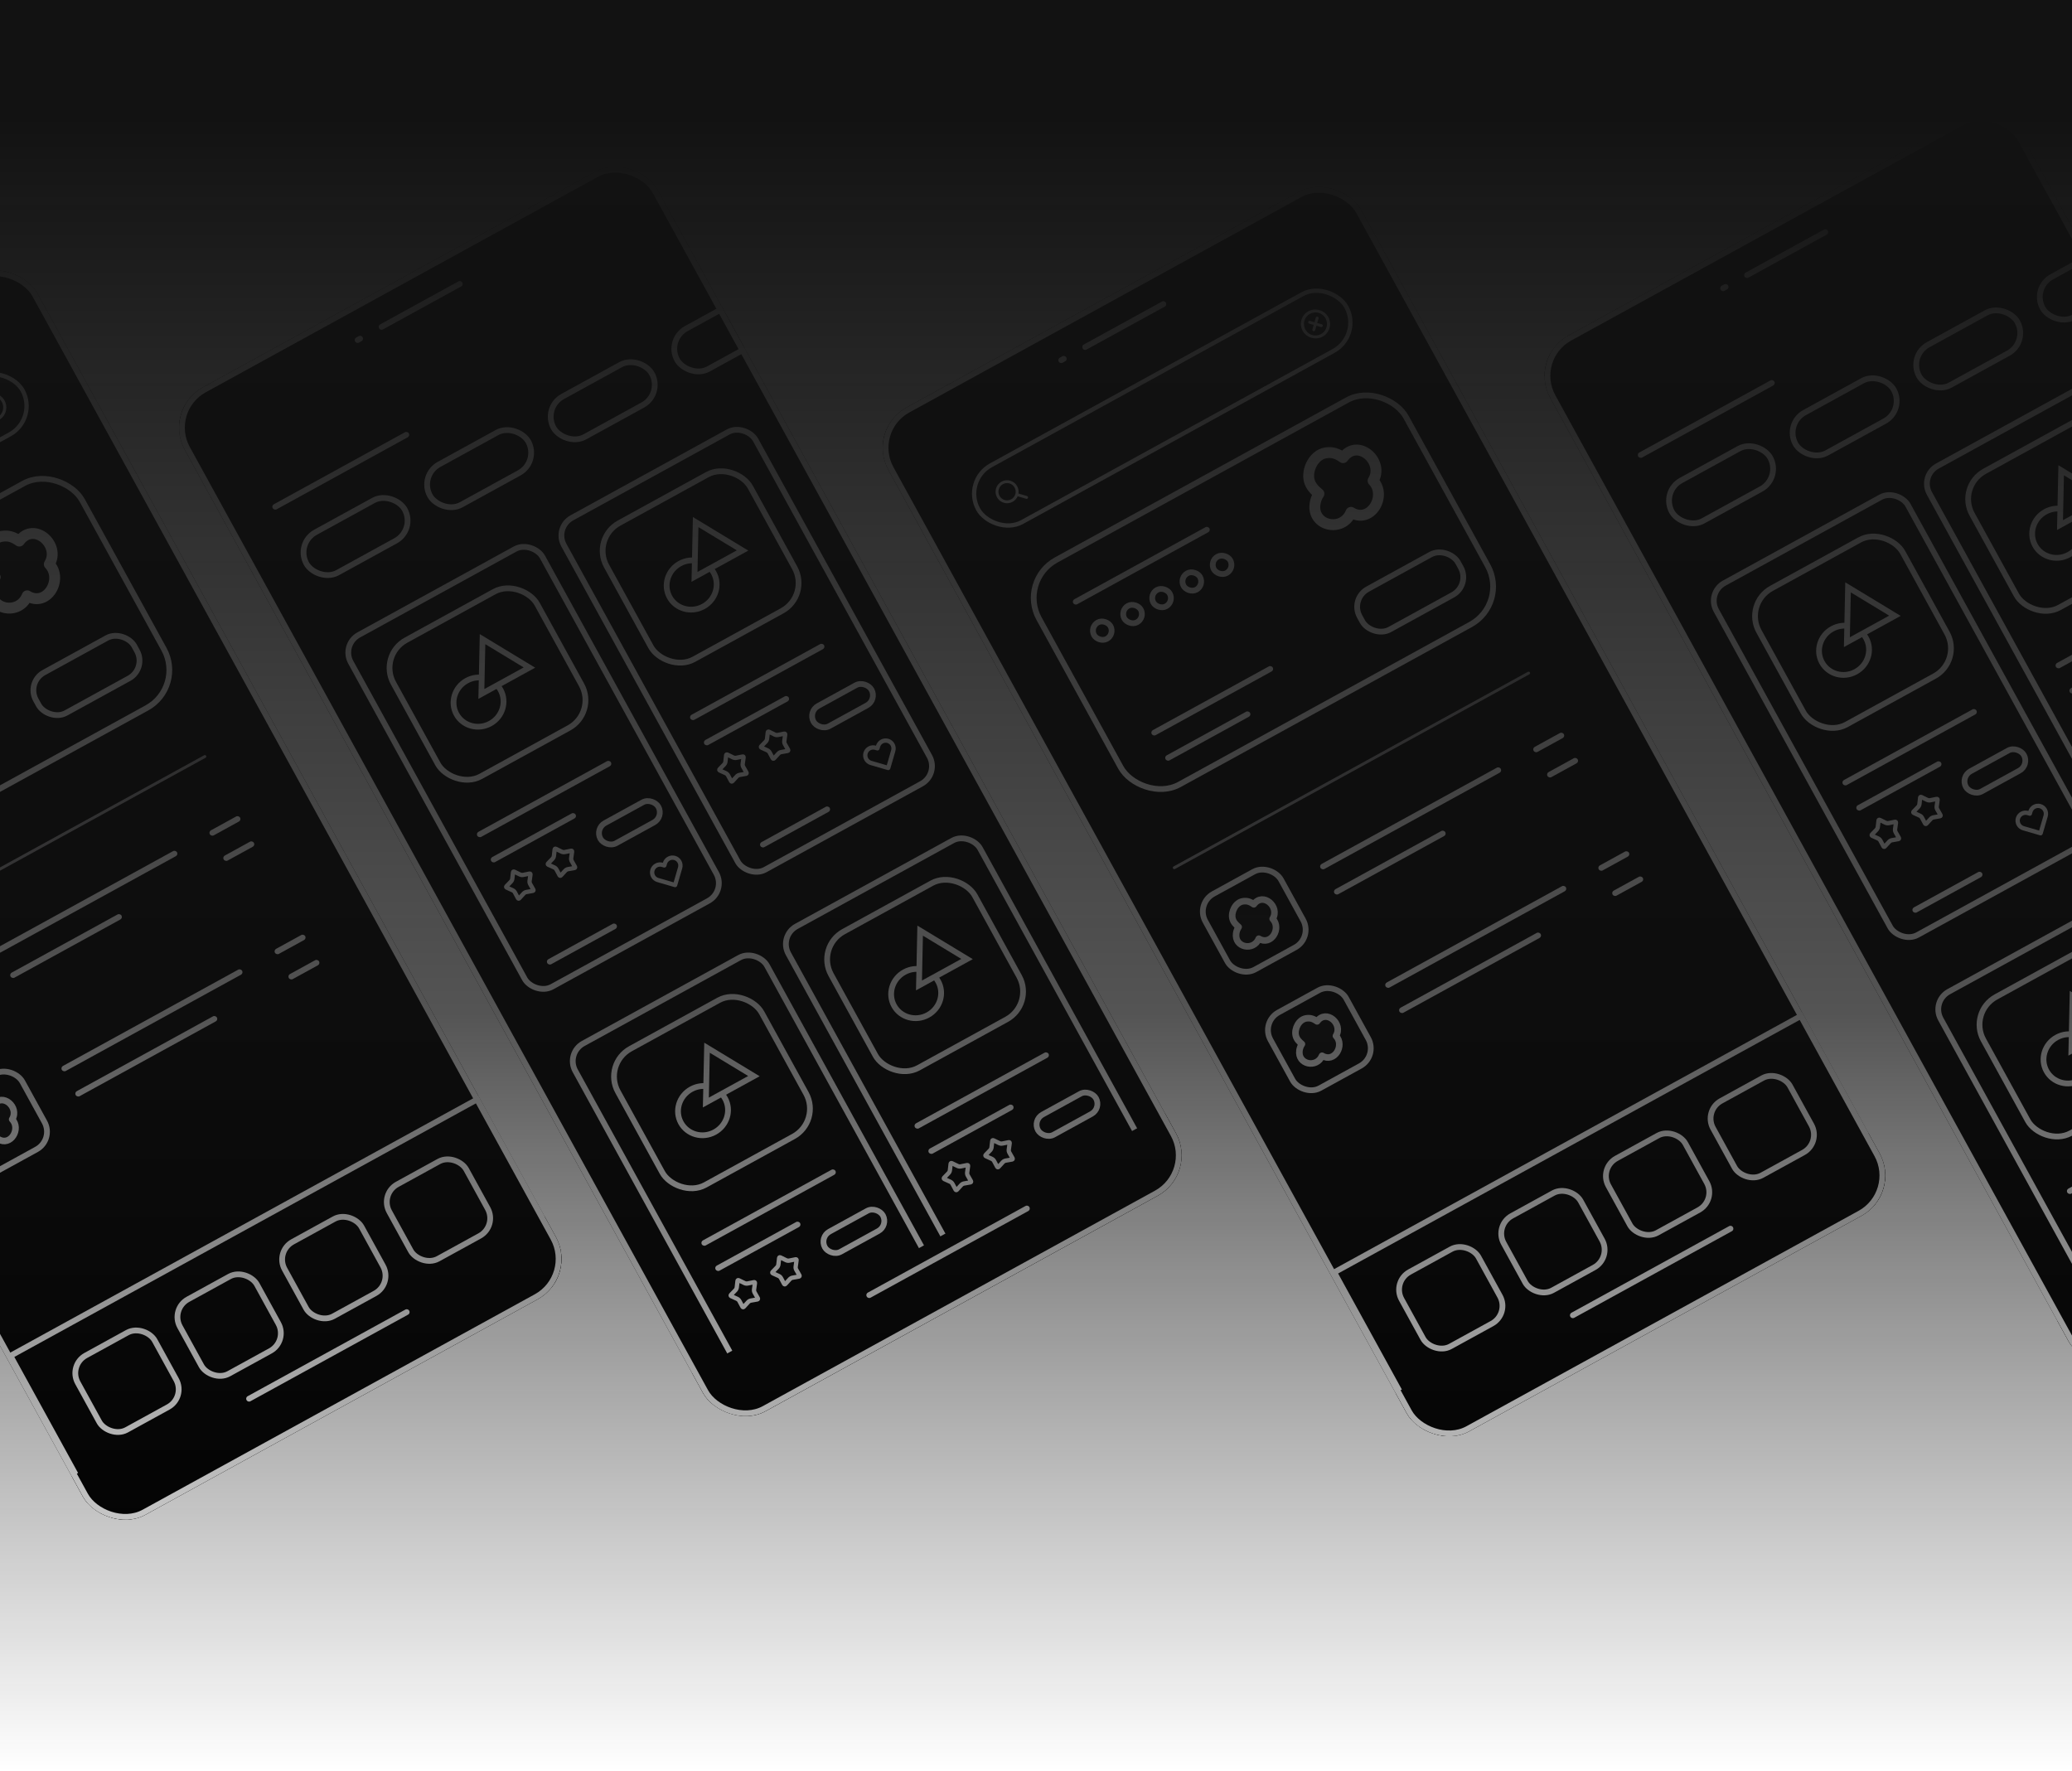 <svg width="1440" height="1231" viewBox="0 0 1440 1231" fill="none" xmlns="http://www.w3.org/2000/svg">
<g clip-path="url(#clip0_1287_4693)">
<rect x="-318" y="356.57" width="375" height="812" rx="32" transform="rotate(-28.785 -318 356.57)" fill="black"/>
<rect x="7.247" y="942.337" width="371" height="140" transform="rotate(-28.785 7.247 942.337)" fill="black" stroke="white" stroke-width="4"/>
<rect x="47.331" y="948.839" width="61" height="59" rx="14" transform="rotate(-28.785 47.331 948.839)" fill="black" stroke="white" stroke-width="4"/>
<rect x="118.322" y="909.836" width="61" height="59" rx="14" transform="rotate(-28.785 118.322 909.836)" fill="black" stroke="white" stroke-width="4"/>
<rect x="191.066" y="869.87" width="61" height="59" rx="14" transform="rotate(-28.785 191.066 869.87)" fill="black" stroke="white" stroke-width="4"/>
<rect x="263.81" y="829.904" width="61" height="59" rx="14" transform="rotate(-28.785 263.81 829.904)" fill="black" stroke="white" stroke-width="4"/>
<rect width="367" height="40" transform="translate(-312.086 359.026) rotate(-28.785)" fill="black"/>
<rect width="375" height="48" transform="translate(49.88 1026.17) rotate(-28.785)" fill="black"/>
<line x1="173.101" y1="972.16" x2="282.655" y2="911.971" stroke="white" stroke-width="4" stroke-linecap="round"/>
<rect width="295" height="26" transform="translate(-111.041 650.196) rotate(-28.785)" fill="black"/>
<rect x="-105.262" y="660.714" width="283" height="2" rx="1" transform="rotate(-28.785 -105.262 660.714)" fill="#A1A0A3"/>
<g clip-path="url(#clip1_1287_4693)">
<rect x="-215.048" y="460.886" width="295" height="182" rx="32" transform="rotate(-28.785 -215.048 460.886)" fill="black"/>
<rect x="18.194" y="474.224" width="78" height="32" rx="14" transform="rotate(-28.785 18.194 474.224)" fill="black"/>
<rect x="18.194" y="474.224" width="78" height="32" rx="14" transform="rotate(-28.785 18.194 474.224)" stroke="white" stroke-width="4"/>
</g>
<rect x="-212.332" y="461.676" width="291" height="178" rx="30" transform="rotate(-28.785 -212.332 461.676)" stroke="white" stroke-width="4"/>
<rect x="-91.78" y="685.254" width="295" height="64" rx="24" transform="rotate(-28.785 -91.78 685.254)" fill="black"/>
<rect width="143" height="48" transform="translate(-9.048 648.929) rotate(-28.785)" fill="black"/>
<rect x="-3.27" y="659.446" width="143" height="4" rx="2" transform="rotate(-28.785 -3.27 659.446)" fill="white"/>
<rect x="6.36" y="676.975" width="88" height="4" rx="2" transform="rotate(-28.785 6.36 676.975)" fill="white"/>
<rect width="36" height="48" transform="translate(139.069 567.552) rotate(-28.785)" fill="black"/>
<rect x="144.848" y="578.069" width="24" height="4" rx="2" transform="rotate(-28.785 144.848 578.069)" fill="white"/>
<rect x="154.478" y="595.598" width="24" height="4" rx="2" transform="rotate(-28.785 154.478 595.598)" fill="white"/>
<rect x="-46.517" y="767.639" width="295" height="64" rx="24" transform="rotate(-28.785 -46.517 767.639)" fill="black"/>
<rect x="-43.801" y="768.429" width="60" height="60" rx="14" transform="rotate(-28.785 -43.801 768.429)" fill="black" stroke="white" stroke-width="4"/>
<rect width="143" height="48" transform="translate(36.214 731.314) rotate(-28.785)" fill="black"/>
<rect x="41.993" y="741.831" width="143" height="4" rx="2" transform="rotate(-28.785 41.993 741.831)" fill="white"/>
<rect x="51.623" y="759.36" width="112" height="4" rx="2" transform="rotate(-28.785 51.623 759.36)" fill="white"/>
<rect width="36" height="48" transform="translate(184.332 649.937) rotate(-28.785)" fill="black"/>
<rect x="190.11" y="660.454" width="24" height="4" rx="2" transform="rotate(-28.785 190.11 660.454)" fill="white"/>
<rect x="199.741" y="677.983" width="24" height="4" rx="2" transform="rotate(-28.785 199.741 677.983)" fill="white"/>
<rect x="-251.051" y="392.24" width="292" height="45" rx="22.5" transform="rotate(-28.785 -251.051 392.24)" fill="#0A0A0A"/>
<rect x="-251.051" y="392.24" width="292" height="45" rx="22.5" transform="rotate(-28.785 -251.051 392.24)" stroke="white" stroke-width="3"/>
<g clip-path="url(#clip2_1287_4693)">
<path d="M-4.306 278.116C-4.432 278.078 -4.565 278.066 -4.696 278.081C-4.827 278.095 -4.955 278.135 -5.07 278.198C-5.186 278.262 -5.288 278.348 -5.37 278.451C-5.453 278.554 -5.514 278.673 -5.55 278.8L-6.45 281.918L-9.564 281.005C-9.82 280.931 -10.095 280.961 -10.328 281.089C-10.561 281.217 -10.734 281.433 -10.809 281.689C-10.883 281.944 -10.853 282.219 -10.725 282.453C-10.596 282.686 -10.381 282.859 -10.125 282.933L-7.006 283.833L-7.92 286.947C-7.957 287.074 -7.969 287.207 -7.955 287.338C-7.941 287.469 -7.901 287.596 -7.837 287.712C-7.773 287.828 -7.688 287.93 -7.584 288.012C-7.481 288.094 -7.363 288.155 -7.236 288.192C-7.109 288.229 -6.976 288.241 -6.845 288.227C-6.714 288.213 -6.587 288.173 -6.471 288.109C-6.355 288.046 -6.253 287.96 -6.171 287.857C-6.089 287.753 -6.028 287.635 -5.991 287.508L-5.092 284.39L-1.977 285.303C-1.851 285.34 -1.718 285.352 -1.587 285.338C-1.455 285.324 -1.328 285.284 -1.212 285.22C-1.097 285.157 -0.995 285.071 -0.912 284.968C-0.83 284.864 -0.769 284.746 -0.733 284.619C-0.695 284.492 -0.683 284.36 -0.698 284.228C-0.712 284.097 -0.752 283.97 -0.815 283.854C-0.879 283.739 -0.965 283.637 -1.068 283.554C-1.171 283.472 -1.29 283.411 -1.416 283.374L-4.535 282.475L-3.622 279.36C-3.584 279.234 -3.572 279.101 -3.587 278.97C-3.601 278.838 -3.641 278.711 -3.704 278.596C-3.768 278.48 -3.854 278.378 -3.957 278.296C-4.06 278.213 -4.179 278.152 -4.306 278.116ZM-2.979 273.553C-4.247 273.16 -5.581 273.024 -6.903 273.152C-8.224 273.28 -9.507 273.67 -10.676 274.299C-11.846 274.929 -12.878 275.784 -13.713 276.817C-14.548 277.849 -15.169 279.038 -15.54 280.313C-15.911 281.588 -16.024 282.924 -15.873 284.243C-15.722 285.562 -15.309 286.838 -14.66 287.996C-14.01 289.155 -13.137 290.172 -12.09 290.989C-11.043 291.806 -9.844 292.406 -8.563 292.755C-7.294 293.147 -5.96 293.284 -4.639 293.156C-3.317 293.028 -2.034 292.637 -0.865 292.008C0.304 291.379 1.337 290.523 2.172 289.491C3.007 288.458 3.628 287.27 3.998 285.995C4.369 284.72 4.482 283.384 4.331 282.065C4.18 280.745 3.768 279.469 3.118 278.311C2.469 277.153 1.595 276.136 0.548 275.319C-0.498 274.502 -1.697 273.902 -2.979 273.553ZM1.915 285.389C1.4 287.166 0.283 288.71 -1.243 289.757C-2.769 290.804 -4.611 291.289 -6.455 291.13C-8.299 290.971 -10.031 290.177 -11.355 288.885C-12.68 287.592 -13.515 285.88 -13.719 284.04C-13.923 282.201 -13.482 280.348 -12.473 278.796C-11.464 277.245 -9.948 276.092 -8.183 275.533C-6.419 274.974 -4.516 275.044 -2.797 275.731C-1.079 276.419 0.348 277.68 1.241 279.302C1.75 280.221 2.072 281.233 2.188 282.278C2.304 283.323 2.211 284.38 1.915 285.389Z" fill="white"/>
</g>
<path fill-rule="evenodd" clip-rule="evenodd" d="M34.272 392.144C44.268 402.619 32.555 422.485 18.901 414.117C13.184 428.241 -8.295 423.875 -6.081 408.22C-5.718 405.651 -4.807 403.314 -3.375 401.167C-6.358 398.686 -9.163 395.839 -10.127 391.961C-11.982 384.501 -6.895 374.118 1.25 372.773C6.147 371.965 9.494 373.345 13.428 376.072C23.625 362.093 42.5 378.808 34.272 392.144Z" fill="#0A0A0A" stroke="white" stroke-width="7.57" stroke-miterlimit="1.5" stroke-linecap="round" stroke-linejoin="round"/>
<path fill-rule="evenodd" clip-rule="evenodd" d="M8.458 777.988C14.738 784.569 7.379 797.049 -1.199 791.792C-4.791 800.666 -18.285 797.923 -16.894 788.088C-16.666 786.473 -16.093 785.005 -15.194 783.656C-17.068 782.098 -18.83 780.309 -19.436 777.873C-20.601 773.186 -17.405 766.663 -12.288 765.818C-9.212 765.31 -7.109 766.178 -4.637 767.891C1.769 759.108 13.627 769.61 8.458 777.988Z" fill="#0A0A0A" stroke="white" stroke-width="4.57" stroke-miterlimit="1.5" stroke-linecap="round" stroke-linejoin="round"/>
</g>
<rect x="-315.284" y="357.359" width="371" height="808" rx="30" transform="rotate(-28.785 -315.284 357.359)" stroke="white" stroke-width="4"/>
<g clip-path="url(#clip3_1287_4693)">
<rect x="602" y="298.569" width="375" height="812" rx="32" transform="rotate(-28.785 602 298.569)" fill="black"/>
<rect x="927.247" y="884.337" width="371" height="140" transform="rotate(-28.785 927.247 884.337)" fill="black" stroke="white" stroke-width="4"/>
<rect x="967.331" y="890.839" width="61" height="59" rx="14" transform="rotate(-28.785 967.331 890.839)" fill="black" stroke="white" stroke-width="4"/>
<rect x="1038.32" y="851.836" width="61" height="59" rx="14" transform="rotate(-28.785 1038.32 851.836)" fill="black" stroke="white" stroke-width="4"/>
<rect x="1111.07" y="811.87" width="61" height="59" rx="14" transform="rotate(-28.785 1111.07 811.87)" fill="black" stroke="white" stroke-width="4"/>
<rect x="1183.81" y="771.904" width="61" height="59" rx="14" transform="rotate(-28.785 1183.81 771.904)" fill="black" stroke="white" stroke-width="4"/>
<rect width="367" height="40" transform="translate(607.914 301.025) rotate(-28.785)" fill="black"/>
<line x1="739.282" y1="249.389" x2="737.529" y2="250.352" stroke="white" stroke-width="4" stroke-linecap="round"/>
<line x1="754.181" y1="241.203" x2="808.52" y2="211.349" stroke="white" stroke-width="4" stroke-linecap="round"/>
<rect width="375" height="48" transform="translate(969.88 968.166) rotate(-28.785)" fill="black"/>
<line x1="1093.1" y1="914.16" x2="1202.65" y2="853.97" stroke="white" stroke-width="4" stroke-linecap="round"/>
<rect width="295" height="26" transform="translate(808.96 592.196) rotate(-28.785)" fill="black"/>
<rect x="814.738" y="602.713" width="283" height="2" rx="1" transform="rotate(-28.785 814.738 602.713)" fill="#A1A0A3"/>
<g clip-path="url(#clip4_1287_4693)">
<rect x="704.951" y="402.886" width="295" height="182" rx="32" transform="rotate(-28.785 704.951 402.886)" fill="black"/>
<rect width="120" height="28" transform="translate(739.122 406.932) rotate(-28.785)" fill="black"/>
<rect x="744.9" y="417.449" width="108" height="4" rx="2" transform="rotate(-28.785 744.9 417.449)" fill="white"/>
<rect width="108" height="48" transform="translate(793.669 497.908) rotate(-28.785)" fill="black"/>
<rect x="799.447" y="508.426" width="96" height="4" rx="2" transform="rotate(-28.785 799.447 508.426)" fill="white"/>
<rect x="809.077" y="525.954" width="67" height="4" rx="2" transform="rotate(-28.785 809.077 525.954)" fill="white"/>
<rect x="757.246" y="435.768" width="13" height="13" rx="6.5" transform="rotate(-28.785 757.246 435.768)" fill="black" stroke="white" stroke-width="4"/>
<rect x="778.28" y="424.212" width="13" height="13" rx="6.5" transform="rotate(-28.785 778.28 424.212)" fill="black" stroke="white" stroke-width="4"/>
<rect x="798.439" y="413.137" width="13" height="13" rx="6.5" transform="rotate(-28.785 798.439 413.137)" fill="black" stroke="white" stroke-width="4"/>
<rect x="819.473" y="401.58" width="13" height="13" rx="6.5" transform="rotate(-28.785 819.473 401.58)" fill="black" stroke="white" stroke-width="4"/>
<rect x="840.508" y="390.024" width="13" height="13" rx="6.5" transform="rotate(-28.785 840.508 390.024)" fill="black" stroke="white" stroke-width="4"/>
<rect x="938.193" y="416.223" width="78" height="32" rx="14" transform="rotate(-28.785 938.193 416.223)" fill="black"/>
<rect x="938.193" y="416.223" width="78" height="32" rx="14" transform="rotate(-28.785 938.193 416.223)" stroke="white" stroke-width="4"/>
</g>
<rect x="707.667" y="403.676" width="291" height="178" rx="30" transform="rotate(-28.785 707.667 403.676)" stroke="white" stroke-width="4"/>
<rect x="828.221" y="627.254" width="295" height="64" rx="24" transform="rotate(-28.785 828.221 627.254)" fill="black"/>
<rect x="830.937" y="628.043" width="60" height="60" rx="14" transform="rotate(-28.785 830.937 628.043)" fill="black" stroke="white" stroke-width="4"/>
<rect width="143" height="48" transform="translate(910.952 590.928) rotate(-28.785)" fill="black"/>
<rect x="916.73" y="601.446" width="143" height="4" rx="2" transform="rotate(-28.785 916.73 601.446)" fill="white"/>
<rect x="926.36" y="618.974" width="88" height="4" rx="2" transform="rotate(-28.785 926.36 618.974)" fill="white"/>
<rect width="36" height="48" transform="translate(1059.07 509.552) rotate(-28.785)" fill="black"/>
<rect x="1064.85" y="520.069" width="24" height="4" rx="2" transform="rotate(-28.785 1064.85 520.069)" fill="white"/>
<rect x="1074.48" y="537.598" width="24" height="4" rx="2" transform="rotate(-28.785 1074.48 537.598)" fill="white"/>
<rect x="873.483" y="709.639" width="295" height="64" rx="24" transform="rotate(-28.785 873.483 709.639)" fill="black"/>
<rect x="876.199" y="710.428" width="60" height="60" rx="14" transform="rotate(-28.785 876.199 710.428)" fill="black" stroke="white" stroke-width="4"/>
<rect width="143" height="48" transform="translate(956.215 673.313) rotate(-28.785)" fill="black"/>
<rect x="961.993" y="683.831" width="143" height="4" rx="2" transform="rotate(-28.785 961.993 683.831)" fill="white"/>
<rect x="971.623" y="701.359" width="112" height="4" rx="2" transform="rotate(-28.785 971.623 701.359)" fill="white"/>
<rect width="36" height="48" transform="translate(1104.33 591.937) rotate(-28.785)" fill="black"/>
<rect x="1110.11" y="602.454" width="24" height="4" rx="2" transform="rotate(-28.785 1110.11 602.454)" fill="white"/>
<rect x="1119.74" y="619.983" width="24" height="4" rx="2" transform="rotate(-28.785 1119.74 619.983)" fill="white"/>
<rect x="668.948" y="334.24" width="292" height="45" rx="22.5" transform="rotate(-28.785 668.948 334.24)" fill="#0A0A0A"/>
<rect x="668.948" y="334.24" width="292" height="45" rx="22.5" transform="rotate(-28.785 668.948 334.24)" stroke="white" stroke-width="3"/>
<g clip-path="url(#clip5_1287_4693)">
<path fill-rule="evenodd" clip-rule="evenodd" d="M705.155 338.879C706.751 341.783 705.69 345.431 702.786 347.026C699.882 348.622 696.234 347.561 694.638 344.657C693.043 341.752 694.103 338.105 697.008 336.509C699.912 334.913 703.56 335.974 705.155 338.879ZM707.239 344.944C706.559 346.52 705.369 347.889 703.749 348.779C699.877 350.907 695.013 349.492 692.885 345.62C690.758 341.747 692.172 336.884 696.045 334.756C699.917 332.629 704.781 334.043 706.908 337.915C707.799 339.536 708.069 341.33 707.798 343.024L713.756 344.757C714.286 344.911 714.591 345.466 714.437 345.996C714.282 346.526 713.727 346.831 713.197 346.677L707.239 344.944Z" fill="white"/>
</g>
<g clip-path="url(#clip6_1287_4693)">
<path d="M915.694 220.116C915.567 220.078 915.435 220.066 915.303 220.08C915.172 220.095 915.045 220.135 914.929 220.198C914.814 220.262 914.712 220.348 914.629 220.451C914.547 220.554 914.486 220.672 914.449 220.799L913.55 223.918L910.435 223.005C910.18 222.93 909.905 222.961 909.671 223.089C909.438 223.217 909.265 223.433 909.191 223.688C909.116 223.944 909.147 224.219 909.275 224.452C909.403 224.686 909.619 224.859 909.875 224.933L912.993 225.833L912.08 228.947C912.043 229.074 912.031 229.206 912.045 229.338C912.059 229.469 912.099 229.596 912.163 229.712C912.226 229.827 912.312 229.929 912.415 230.012C912.518 230.094 912.637 230.155 912.764 230.192C912.89 230.229 913.023 230.241 913.154 230.227C913.286 230.213 913.413 230.173 913.528 230.109C913.644 230.045 913.746 229.96 913.828 229.856C913.911 229.753 913.972 229.635 914.008 229.508L914.908 226.389L918.022 227.302C918.149 227.34 918.282 227.352 918.413 227.338C918.544 227.323 918.671 227.283 918.787 227.22C918.903 227.156 919.005 227.07 919.087 226.967C919.169 226.864 919.231 226.746 919.267 226.619C919.304 226.492 919.316 226.359 919.302 226.228C919.288 226.097 919.248 225.97 919.184 225.854C919.121 225.738 919.035 225.636 918.932 225.554C918.828 225.472 918.71 225.411 918.583 225.374L915.465 224.475L916.378 221.36C916.415 221.234 916.427 221.101 916.413 220.969C916.399 220.838 916.359 220.711 916.295 220.595C916.232 220.48 916.146 220.378 916.043 220.295C915.939 220.213 915.821 220.152 915.694 220.116ZM917.021 215.553C915.753 215.16 914.419 215.024 913.097 215.152C911.775 215.28 910.492 215.67 909.323 216.299C908.154 216.928 907.122 217.784 906.287 218.817C905.452 219.849 904.831 221.038 904.46 222.313C904.089 223.588 903.976 224.924 904.127 226.243C904.278 227.562 904.69 228.838 905.34 229.996C905.989 231.154 906.863 232.172 907.91 232.989C908.956 233.805 910.155 234.406 911.437 234.754C912.705 235.147 914.039 235.284 915.361 235.155C916.682 235.027 917.965 234.637 919.135 234.008C920.304 233.379 921.336 232.523 922.171 231.49C923.006 230.458 923.627 229.27 923.998 227.995C924.369 226.72 924.482 225.383 924.331 224.064C924.18 222.745 923.767 221.469 923.118 220.311C922.468 219.153 921.595 218.136 920.548 217.319C919.501 216.502 918.302 215.901 917.021 215.553ZM921.915 227.389C921.399 229.166 920.283 230.71 918.757 231.757C917.23 232.803 915.388 233.289 913.544 233.129C911.7 232.97 909.969 232.177 908.644 230.884C907.32 229.592 906.484 227.88 906.281 226.04C906.077 224.201 906.517 222.347 907.526 220.796C908.536 219.245 910.052 218.091 911.816 217.533C913.58 216.974 915.484 217.044 917.202 217.731C918.921 218.418 920.348 219.68 921.24 221.301C921.75 222.221 922.072 223.233 922.187 224.278C922.303 225.322 922.21 226.38 921.915 227.389Z" fill="white"/>
</g>
<path fill-rule="evenodd" clip-rule="evenodd" d="M954.273 334.143C964.268 344.619 952.555 364.484 938.901 356.117C933.184 370.241 911.706 365.875 913.919 350.22C914.283 347.65 915.194 345.313 916.626 343.166C913.643 340.686 910.837 337.839 909.873 333.961C908.018 326.5 913.105 316.118 921.25 314.773C926.147 313.964 929.495 315.345 933.428 318.072C943.625 304.093 962.5 320.808 954.273 334.143Z" fill="#0A0A0A" stroke="white" stroke-width="7.57" stroke-miterlimit="1.5" stroke-linecap="round" stroke-linejoin="round"/>
<path fill-rule="evenodd" clip-rule="evenodd" d="M928.458 719.987C934.737 726.568 927.379 739.049 918.8 733.792C915.209 742.666 901.715 739.923 903.105 730.087C903.334 728.473 903.906 727.005 904.806 725.656C902.932 724.098 901.169 722.309 900.563 719.873C899.398 715.186 902.594 708.663 907.711 707.818C910.788 707.31 912.891 708.177 915.362 709.89C921.768 701.108 933.627 711.609 928.458 719.987Z" fill="#0A0A0A" stroke="white" stroke-width="4.57" stroke-miterlimit="1.5" stroke-linecap="round" stroke-linejoin="round"/>
<path fill-rule="evenodd" clip-rule="evenodd" d="M884.483 638.618C890.763 645.199 883.404 657.68 874.826 652.423C871.234 661.297 857.74 658.554 859.131 648.718C859.359 647.104 859.932 645.636 860.831 644.287C858.957 642.729 857.195 640.94 856.589 638.504C855.424 633.817 858.619 627.294 863.737 626.449C866.813 625.941 868.916 626.808 871.387 628.521C877.794 619.739 889.652 630.24 884.483 638.618Z" fill="#0A0A0A" stroke="white" stroke-width="4.57" stroke-miterlimit="1.5" stroke-linecap="round" stroke-linejoin="round"/>
</g>
<rect x="604.716" y="299.359" width="371" height="808" rx="30" transform="rotate(-28.785 604.716 299.359)" stroke="white" stroke-width="4"/>
<g clip-path="url(#clip7_1287_4693)">
<rect x="113" y="284.569" width="375" height="812" rx="32" transform="rotate(-28.785 113 284.569)" fill="black"/>
<rect width="367" height="40" transform="translate(118.914 287.025) rotate(-28.785)" fill="black"/>
<line x1="250.282" y1="235.389" x2="248.529" y2="236.352" stroke="white" stroke-width="4" stroke-linecap="round"/>
<line x1="265.181" y1="227.203" x2="319.52" y2="197.349" stroke="white" stroke-width="4" stroke-linecap="round"/>
<rect x="205.223" y="377.666" width="78" height="32" rx="16" transform="rotate(-28.785 205.223 377.666)" fill="black"/>
<rect x="205.223" y="377.666" width="78" height="32" rx="16" transform="rotate(-28.785 205.223 377.666)" stroke="white" stroke-width="4"/>
<rect x="291.114" y="330.477" width="78" height="32" rx="16" transform="rotate(-28.785 291.114 330.477)" fill="black"/>
<rect x="291.114" y="330.477" width="78" height="32" rx="16" transform="rotate(-28.785 291.114 330.477)" stroke="white" stroke-width="4"/>
<rect x="377.004" y="283.288" width="78" height="32" rx="16" transform="rotate(-28.785 377.004 283.288)" fill="black"/>
<rect x="377.004" y="283.288" width="78" height="32" rx="16" transform="rotate(-28.785 377.004 283.288)" stroke="white" stroke-width="4"/>
<rect x="462.895" y="236.099" width="78" height="32" rx="16" transform="rotate(-28.785 462.895 236.099)" fill="black"/>
<rect x="462.895" y="236.099" width="78" height="32" rx="16" transform="rotate(-28.785 462.895 236.099)" stroke="white" stroke-width="4"/>
<rect x="237.042" y="448.04" width="152" height="279" rx="14" transform="rotate(-28.785 237.042 448.04)" fill="black"/>
<rect x="237.042" y="448.04" width="152" height="279" rx="14" transform="rotate(-28.785 237.042 448.04)" stroke="white" stroke-width="4"/>
<path d="M468.93 596.312C468.237 596.11 467.51 596.047 466.792 596.126C466.074 596.205 465.378 596.425 464.745 596.773C464.112 597.121 463.553 597.59 463.101 598.154C462.65 598.718 462.313 599.365 462.112 600.059L461.693 601.498L460.254 601.079C458.853 600.672 457.347 600.838 456.068 601.54C454.79 602.243 453.842 603.425 453.435 604.826C453.027 606.227 453.193 607.732 453.896 609.011C454.598 610.29 455.78 611.237 457.181 611.644L458.621 612.063L469.185 615.135L472.258 604.57L472.676 603.131C472.878 602.437 472.942 601.711 472.863 600.993C472.784 600.274 472.564 599.579 472.216 598.946C471.868 598.312 471.399 597.754 470.835 597.302C470.271 596.85 469.624 596.514 468.93 596.312V596.312Z" stroke="white" stroke-width="3" stroke-linecap="round" stroke-linejoin="round"/>
<rect x="413.409" y="575.917" width="46" height="16" rx="8" transform="rotate(-28.785 413.409 575.917)" fill="black"/>
<rect x="413.409" y="575.917" width="46" height="16" rx="8" transform="rotate(-28.785 413.409 575.917)" stroke="white" stroke-width="4"/>
<rect width="118" height="28" transform="translate(324.958 568.604) rotate(-28.785)" fill="black"/>
<rect x="330.737" y="579.121" width="106" height="4" rx="2" transform="rotate(-28.785 330.737 579.121)" fill="white"/>
<rect x="340.367" y="596.65" width="67" height="4" rx="2" transform="rotate(-28.785 340.367 596.65)" fill="white"/>
<rect width="67" height="4" transform="translate(373.592 657.124) rotate(-28.785)" fill="black"/>
<rect x="379.37" y="667.641" width="55" height="4" rx="2" transform="rotate(-28.785 379.37 667.641)" fill="white"/>
<rect x="262.843" y="455.544" width="114" height="108" rx="22" transform="rotate(-28.785 262.843 455.544)" fill="black"/>
<rect x="262.843" y="455.544" width="114" height="108" rx="22" transform="rotate(-28.785 262.843 455.544)" stroke="white" stroke-width="4"/>
<path d="M347.912 479.547C352.41 487.733 349.275 498.195 340.761 502.873C332.247 507.551 321.735 504.586 317.237 496.4C312.74 488.214 315.875 477.752 324.389 473.074C332.903 468.397 343.415 471.361 347.912 479.547Z" fill="black" stroke="white" stroke-width="4"/>
<path d="M334.547 482.326L335.355 444.23L367.943 463.978L334.547 482.326Z" fill="black" stroke="white" stroke-width="4"/>
<path d="M356.561 606.205C356.6 605.863 356.966 605.662 357.277 605.812L361.382 607.808C362.074 608.144 362.856 608.243 363.609 608.09L368.083 607.18C368.421 607.112 368.725 607.398 368.678 607.739L368.049 612.261C367.943 613.022 368.09 613.797 368.469 614.466L370.716 618.439C370.886 618.74 370.708 619.117 370.368 619.178L365.874 619.977C365.117 620.111 364.425 620.491 363.906 621.058L360.822 624.423C360.588 624.677 360.174 624.625 360.012 624.32L357.863 620.293C357.501 619.615 356.926 619.074 356.227 618.755L352.074 616.862C351.76 616.719 351.682 616.308 351.921 616.06L355.087 612.772C355.62 612.218 355.957 611.505 356.044 610.741L356.561 606.205Z" stroke="white" stroke-width="3"/>
<path d="M385.484 590.315C385.523 589.973 385.889 589.772 386.199 589.922L390.305 591.918C390.996 592.254 391.779 592.353 392.532 592.2L397.005 591.29C397.343 591.222 397.647 591.508 397.6 591.849L396.971 596.371C396.865 597.132 397.013 597.907 397.391 598.576L399.638 602.549C399.808 602.849 399.63 603.227 399.29 603.288L394.796 604.087C394.039 604.221 393.348 604.601 392.828 605.168L389.744 608.533C389.511 608.787 389.096 608.734 388.934 608.43L386.786 604.403C386.424 603.724 385.849 603.184 385.149 602.865L380.996 600.972C380.682 600.829 380.604 600.418 380.843 600.17L384.01 596.882C384.543 596.328 384.879 595.614 384.966 594.851L385.484 590.315Z" stroke="white" stroke-width="3"/>
<rect x="393.053" y="732.005" width="152" height="279" rx="14" transform="rotate(-28.785 393.053 732.005)" fill="black"/>
<rect x="393.053" y="732.005" width="152" height="279" rx="14" transform="rotate(-28.785 393.053 732.005)" stroke="white" stroke-width="4"/>
<path d="M624.942 880.278C624.248 880.076 623.522 880.013 622.803 880.092C622.085 880.171 621.39 880.39 620.757 880.738C620.123 881.086 619.565 881.555 619.113 882.119C618.661 882.683 618.325 883.33 618.123 884.024L617.705 885.463L616.265 885.045C614.864 884.637 613.359 884.803 612.08 885.506C610.801 886.208 609.854 887.39 609.447 888.791C609.039 890.192 609.205 891.698 609.908 892.976C610.61 894.255 611.792 895.202 613.193 895.61L614.632 896.028L625.197 899.101L628.27 888.536L628.688 887.097C628.89 886.403 628.953 885.676 628.874 884.958C628.795 884.24 628.576 883.544 628.228 882.911C627.88 882.278 627.411 881.719 626.847 881.268C626.283 880.816 625.636 880.479 624.942 880.278V880.278Z" stroke="white" stroke-width="3" stroke-linecap="round" stroke-linejoin="round"/>
<rect x="569.421" y="859.882" width="46" height="16" rx="8" transform="rotate(-28.785 569.421 859.882)" fill="black"/>
<rect x="569.421" y="859.882" width="46" height="16" rx="8" transform="rotate(-28.785 569.421 859.882)" stroke="white" stroke-width="4"/>
<rect width="118" height="28" transform="translate(480.97 852.569) rotate(-28.785)" fill="black"/>
<rect x="486.749" y="863.086" width="106" height="4" rx="2" transform="rotate(-28.785 486.749 863.086)" fill="white"/>
<rect x="496.379" y="880.615" width="67" height="4" rx="2" transform="rotate(-28.785 496.379 880.615)" fill="white"/>
<rect width="67" height="4" transform="translate(529.604 941.089) rotate(-28.785)" fill="black"/>
<rect x="535.382" y="951.606" width="55" height="4" rx="2" transform="rotate(-28.785 535.382 951.606)" fill="white"/>
<rect x="418.855" y="739.509" width="114" height="108" rx="22" transform="rotate(-28.785 418.855 739.509)" fill="black"/>
<rect x="418.855" y="739.509" width="114" height="108" rx="22" transform="rotate(-28.785 418.855 739.509)" stroke="white" stroke-width="4"/>
<path d="M503.924 763.512C508.422 771.698 505.286 782.161 496.772 786.838C488.258 791.516 477.746 788.551 473.249 780.365C468.751 772.179 471.887 761.717 480.401 757.039C488.915 752.362 499.427 755.326 503.924 763.512Z" fill="black" stroke="white" stroke-width="4"/>
<path d="M490.558 766.292L491.367 728.195L523.955 747.943L490.558 766.292Z" fill="black" stroke="white" stroke-width="4"/>
<path d="M512.573 890.171C512.612 889.828 512.978 889.627 513.288 889.777L517.394 891.773C518.085 892.109 518.868 892.208 519.621 892.055L524.094 891.146C524.432 891.077 524.737 891.363 524.689 891.704L524.06 896.226C523.954 896.987 524.102 897.762 524.48 898.431L526.727 902.405C526.897 902.705 526.719 903.083 526.38 903.143L521.885 903.942C521.129 904.076 520.437 904.456 519.918 905.023L516.833 908.388C516.6 908.642 516.186 908.59 516.024 908.285L513.875 904.258C513.513 903.58 512.938 903.039 512.239 902.721L508.085 900.827C507.771 900.684 507.693 900.273 507.933 900.025L511.099 896.737C511.632 896.183 511.968 895.47 512.055 894.706L512.573 890.171Z" stroke="white" stroke-width="3"/>
<path d="M541.495 874.28C541.534 873.938 541.9 873.737 542.211 873.887L546.316 875.883C547.008 876.219 547.79 876.318 548.543 876.165L553.017 875.255C553.355 875.187 553.659 875.473 553.612 875.814L552.983 880.336C552.877 881.097 553.024 881.872 553.403 882.541L555.65 886.514C555.82 886.815 555.642 887.192 555.302 887.253L550.808 888.052C550.051 888.186 549.36 888.566 548.84 889.133L545.756 892.498C545.523 892.752 545.108 892.699 544.946 892.395L542.797 888.368C542.435 887.689 541.861 887.149 541.161 886.83L537.008 884.937C536.694 884.794 536.616 884.383 536.855 884.135L540.021 880.847C540.555 880.293 540.891 879.579 540.978 878.816L541.495 874.28Z" stroke="white" stroke-width="3"/>
<rect x="385.159" y="366.664" width="152" height="279" rx="14" transform="rotate(-28.785 385.159 366.664)" fill="black"/>
<rect x="385.159" y="366.664" width="152" height="279" rx="14" transform="rotate(-28.785 385.159 366.664)" stroke="white" stroke-width="4"/>
<path d="M617.047 514.936C616.354 514.734 615.627 514.671 614.909 514.75C614.191 514.829 613.495 515.048 612.862 515.396C612.229 515.744 611.67 516.213 611.219 516.777C610.767 517.341 610.43 517.988 610.229 518.682L609.81 520.121L608.371 519.703C606.97 519.295 605.464 519.461 604.186 520.164C602.907 520.866 601.96 522.048 601.552 523.449C601.145 524.85 601.31 526.356 602.013 527.634C602.716 528.913 603.897 529.86 605.298 530.268L606.738 530.686L617.303 533.759L620.375 523.194L620.794 521.754C620.996 521.061 621.059 520.334 620.98 519.616C620.901 518.898 620.681 518.202 620.333 517.569C619.985 516.936 619.516 516.377 618.952 515.926C618.389 515.474 617.741 515.137 617.047 514.936V514.936Z" stroke="white" stroke-width="3" stroke-linecap="round" stroke-linejoin="round"/>
<rect x="561.526" y="494.54" width="46" height="16" rx="8" transform="rotate(-28.785 561.526 494.54)" fill="black"/>
<rect x="561.526" y="494.54" width="46" height="16" rx="8" transform="rotate(-28.785 561.526 494.54)" stroke="white" stroke-width="4"/>
<rect width="118" height="28" transform="translate(473.076 487.227) rotate(-28.785)" fill="black"/>
<rect x="478.854" y="497.745" width="106" height="4" rx="2" transform="rotate(-28.785 478.854 497.745)" fill="white"/>
<rect x="488.484" y="515.273" width="67" height="4" rx="2" transform="rotate(-28.785 488.484 515.273)" fill="white"/>
<rect width="67" height="4" transform="translate(521.709 575.747) rotate(-28.785)" fill="black"/>
<rect x="527.487" y="586.265" width="55" height="4" rx="2" transform="rotate(-28.785 527.487 586.265)" fill="white"/>
<rect x="410.96" y="374.167" width="114" height="108" rx="22" transform="rotate(-28.785 410.96 374.167)" fill="black"/>
<rect x="410.96" y="374.167" width="114" height="108" rx="22" transform="rotate(-28.785 410.96 374.167)" stroke="white" stroke-width="4"/>
<path d="M496.03 398.17C500.527 406.357 497.392 416.819 488.878 421.496C480.364 426.174 469.852 423.21 465.354 415.024C460.857 406.838 463.992 396.375 472.506 391.698C481.02 387.02 491.532 389.984 496.03 398.17Z" fill="black" stroke="white" stroke-width="4"/>
<path d="M482.664 400.95L483.472 362.853L516.061 382.601L482.664 400.95Z" fill="black" stroke="white" stroke-width="4"/>
<path d="M504.678 524.829C504.718 524.486 505.084 524.285 505.394 524.436L509.499 526.431C510.191 526.767 510.973 526.866 511.727 526.713L516.2 525.804C516.538 525.735 516.842 526.021 516.795 526.363L516.166 530.884C516.06 531.645 516.207 532.42 516.586 533.089L518.833 537.063C519.003 537.363 518.825 537.741 518.485 537.801L513.991 538.6C513.234 538.735 512.543 539.115 512.023 539.681L508.939 543.046C508.706 543.3 508.291 543.248 508.129 542.944L505.98 538.916C505.619 538.238 505.044 537.698 504.344 537.379L500.191 535.485C499.877 535.342 499.799 534.932 500.038 534.683L503.204 531.395C503.738 530.842 504.074 530.128 504.161 529.364L504.678 524.829Z" stroke="white" stroke-width="3"/>
<path d="M533.601 508.939C533.64 508.596 534.006 508.395 534.316 508.546L538.422 510.541C539.113 510.877 539.896 510.976 540.649 510.823L545.122 509.914C545.46 509.845 545.765 510.131 545.717 510.473L545.088 514.994C544.982 515.755 545.13 516.53 545.508 517.199L547.755 521.173C547.925 521.473 547.747 521.851 547.408 521.911L542.913 522.71C542.156 522.845 541.465 523.224 540.946 523.791L537.861 527.156C537.628 527.41 537.214 527.358 537.051 527.054L534.903 523.026C534.541 522.348 533.966 521.808 533.267 521.489L529.113 519.595C528.799 519.452 528.721 519.042 528.96 518.793L532.127 515.505C532.66 514.952 532.996 514.238 533.083 513.474L533.601 508.939Z" stroke="white" stroke-width="3"/>
<rect x="541.171" y="650.629" width="152" height="279" rx="14" transform="rotate(-28.785 541.171 650.629)" fill="black"/>
<rect x="541.171" y="650.629" width="152" height="279" rx="14" transform="rotate(-28.785 541.171 650.629)" stroke="white" stroke-width="4"/>
<path d="M773.06 798.901C772.366 798.699 771.639 798.636 770.921 798.715C770.203 798.794 769.507 799.014 768.874 799.362C768.241 799.709 767.683 800.179 767.231 800.742C766.779 801.306 766.443 801.954 766.241 802.647L765.822 804.087L764.383 803.668C762.982 803.261 761.477 803.427 760.198 804.129C758.919 804.832 757.972 806.013 757.564 807.414C757.157 808.815 757.323 810.321 758.025 811.6C758.728 812.878 759.91 813.826 761.311 814.233L762.75 814.652L773.315 817.724L776.387 807.159L776.806 805.72C777.008 805.026 777.071 804.299 776.992 803.581C776.913 802.863 776.693 802.168 776.345 801.534C775.998 800.901 775.528 800.343 774.965 799.891C774.401 799.439 773.753 799.103 773.06 798.901V798.901Z" stroke="white" stroke-width="3" stroke-linecap="round" stroke-linejoin="round"/>
<rect x="717.539" y="778.505" width="46" height="16" rx="8" transform="rotate(-28.785 717.539 778.505)" fill="black"/>
<rect x="717.539" y="778.505" width="46" height="16" rx="8" transform="rotate(-28.785 717.539 778.505)" stroke="white" stroke-width="4"/>
<rect width="118" height="28" transform="translate(629.088 771.192) rotate(-28.785)" fill="black"/>
<rect x="634.866" y="781.71" width="106" height="4" rx="2" transform="rotate(-28.785 634.866 781.71)" fill="white"/>
<rect x="644.496" y="799.238" width="67" height="4" rx="2" transform="rotate(-28.785 644.496 799.238)" fill="white"/>
<rect width="67" height="4" transform="translate(677.722 859.712) rotate(-28.785)" fill="black"/>
<rect x="683.5" y="870.23" width="55" height="4" rx="2" transform="rotate(-28.785 683.5 870.23)" fill="white"/>
<rect x="566.972" y="658.132" width="114" height="108" rx="22" transform="rotate(-28.785 566.972 658.132)" fill="black"/>
<rect x="566.972" y="658.132" width="114" height="108" rx="22" transform="rotate(-28.785 566.972 658.132)" stroke="white" stroke-width="4"/>
<path d="M652.042 682.136C656.539 690.322 653.404 700.784 644.89 705.462C636.376 710.139 625.864 707.175 621.367 698.989C616.869 690.803 620.004 680.34 628.518 675.663C637.032 670.985 647.544 673.95 652.042 682.136Z" fill="black" stroke="white" stroke-width="4"/>
<path d="M638.676 684.915L639.484 646.818L672.072 666.567L638.676 684.915Z" fill="black" stroke="white" stroke-width="4"/>
<path d="M660.691 808.794C660.73 808.451 661.096 808.25 661.406 808.401L665.512 810.396C666.203 810.732 666.986 810.832 667.739 810.678L672.212 809.769C672.55 809.7 672.855 809.986 672.807 810.328L672.178 814.849C672.072 815.611 672.22 816.386 672.598 817.055L674.845 821.028C675.015 821.328 674.837 821.706 674.497 821.766L670.003 822.565C669.246 822.7 668.555 823.08 668.035 823.646L664.951 827.011C664.718 827.266 664.304 827.213 664.141 826.909L661.993 822.881C661.631 822.203 661.056 821.663 660.356 821.344L656.203 819.45C655.889 819.307 655.811 818.897 656.05 818.649L659.217 815.36C659.75 814.807 660.086 814.093 660.173 813.329L660.691 808.794Z" stroke="white" stroke-width="3"/>
<path d="M689.613 792.904C689.652 792.561 690.018 792.36 690.328 792.511L694.433 794.506C695.125 794.842 695.907 794.941 696.661 794.788L701.134 793.879C701.472 793.81 701.776 794.096 701.729 794.438L701.1 798.959C700.994 799.72 701.141 800.495 701.52 801.164L703.767 805.138C703.937 805.438 703.759 805.816 703.419 805.876L698.925 806.675C698.168 806.81 697.477 807.19 696.957 807.756L693.873 811.121C693.64 811.375 693.225 811.323 693.063 811.019L690.914 806.991C690.553 806.313 689.978 805.773 689.278 805.454L685.125 803.56C684.811 803.417 684.733 803.007 684.972 802.758L688.139 799.47C688.672 798.917 689.008 798.203 689.095 797.439L689.613 792.904Z" stroke="white" stroke-width="3"/>
<rect width="120" height="28" transform="translate(182.765 340.942) rotate(-28.785)" fill="black"/>
<rect x="188.543" y="351.459" width="108" height="4" rx="2" transform="rotate(-28.785 188.543 351.459)" fill="white"/>
<rect width="375" height="48" transform="translate(480.88 954.166) rotate(-28.785)" fill="black"/>
<line x1="604.101" y1="900.16" x2="713.655" y2="839.97" stroke="white" stroke-width="4" stroke-linecap="round"/>
</g>
<rect x="115.716" y="285.359" width="371" height="808" rx="30" transform="rotate(-28.785 115.716 285.359)" stroke="white" stroke-width="4"/>
<g clip-path="url(#clip8_1287_4693)">
<rect x="1062" y="248.569" width="375" height="812" rx="32" transform="rotate(-28.785 1062 248.569)" fill="black"/>
<rect width="367" height="40" transform="translate(1067.91 251.025) rotate(-28.785)" fill="black"/>
<line x1="1199.28" y1="199.389" x2="1197.53" y2="200.352" stroke="white" stroke-width="4" stroke-linecap="round"/>
<line x1="1214.18" y1="191.203" x2="1268.52" y2="161.349" stroke="white" stroke-width="4" stroke-linecap="round"/>
<rect x="1154.22" y="341.666" width="78" height="32" rx="16" transform="rotate(-28.785 1154.22 341.666)" fill="black"/>
<rect x="1154.22" y="341.666" width="78" height="32" rx="16" transform="rotate(-28.785 1154.22 341.666)" stroke="white" stroke-width="4"/>
<rect x="1240.11" y="294.477" width="78" height="32" rx="16" transform="rotate(-28.785 1240.11 294.477)" fill="black"/>
<rect x="1240.11" y="294.477" width="78" height="32" rx="16" transform="rotate(-28.785 1240.11 294.477)" stroke="white" stroke-width="4"/>
<rect x="1326" y="247.288" width="78" height="32" rx="16" transform="rotate(-28.785 1326 247.288)" fill="black"/>
<rect x="1326" y="247.288" width="78" height="32" rx="16" transform="rotate(-28.785 1326 247.288)" stroke="white" stroke-width="4"/>
<rect x="1411.9" y="200.099" width="78" height="32" rx="16" transform="rotate(-28.785 1411.9 200.099)" fill="black"/>
<rect x="1411.9" y="200.099" width="78" height="32" rx="16" transform="rotate(-28.785 1411.9 200.099)" stroke="white" stroke-width="4"/>
<rect x="1186.04" y="412.04" width="152" height="279" rx="14" transform="rotate(-28.785 1186.04 412.04)" fill="black"/>
<rect x="1186.04" y="412.04" width="152" height="279" rx="14" transform="rotate(-28.785 1186.04 412.04)" stroke="white" stroke-width="4"/>
<path d="M1417.93 560.312C1417.24 560.11 1416.51 560.047 1415.79 560.126C1415.07 560.205 1414.38 560.425 1413.74 560.773C1413.11 561.121 1412.55 561.59 1412.1 562.154C1411.65 562.718 1411.31 563.365 1411.11 564.059L1410.69 565.498L1409.25 565.079C1407.85 564.672 1406.35 564.838 1405.07 565.54C1403.79 566.243 1402.84 567.425 1402.43 568.826C1402.03 570.227 1402.19 571.732 1402.9 573.011C1403.6 574.29 1404.78 575.237 1406.18 575.644L1407.62 576.063L1418.18 579.135L1421.26 568.57L1421.68 567.131C1421.88 566.437 1421.94 565.711 1421.86 564.993C1421.78 564.274 1421.56 563.579 1421.22 562.946C1420.87 562.312 1420.4 561.754 1419.83 561.302C1419.27 560.85 1418.62 560.514 1417.93 560.312V560.312Z" stroke="white" stroke-width="3" stroke-linecap="round" stroke-linejoin="round"/>
<rect x="1362.41" y="539.917" width="46" height="16" rx="8" transform="rotate(-28.785 1362.41 539.917)" fill="black"/>
<rect x="1362.41" y="539.917" width="46" height="16" rx="8" transform="rotate(-28.785 1362.41 539.917)" stroke="white" stroke-width="4"/>
<rect width="118" height="28" transform="translate(1273.96 532.604) rotate(-28.785)" fill="black"/>
<rect x="1279.74" y="543.121" width="106" height="4" rx="2" transform="rotate(-28.785 1279.74 543.121)" fill="white"/>
<rect x="1289.37" y="560.65" width="67" height="4" rx="2" transform="rotate(-28.785 1289.37 560.65)" fill="white"/>
<rect width="67" height="4" transform="translate(1322.59 621.124) rotate(-28.785)" fill="black"/>
<rect x="1328.37" y="631.641" width="55" height="4" rx="2" transform="rotate(-28.785 1328.37 631.641)" fill="white"/>
<rect x="1211.84" y="419.544" width="114" height="108" rx="22" transform="rotate(-28.785 1211.84 419.544)" fill="black"/>
<rect x="1211.84" y="419.544" width="114" height="108" rx="22" transform="rotate(-28.785 1211.84 419.544)" stroke="white" stroke-width="4"/>
<path d="M1296.91 443.547C1301.41 451.733 1298.27 462.195 1289.76 466.873C1281.25 471.551 1270.73 468.586 1266.24 460.4C1261.74 452.214 1264.87 441.752 1273.39 437.074C1281.9 432.397 1292.41 435.361 1296.91 443.547Z" fill="black" stroke="white" stroke-width="4"/>
<path d="M1283.55 446.326L1284.35 408.23L1316.94 427.978L1283.55 446.326Z" fill="black" stroke="white" stroke-width="4"/>
<path d="M1305.56 570.205C1305.6 569.863 1305.97 569.662 1306.28 569.812L1310.38 571.808C1311.07 572.144 1311.86 572.243 1312.61 572.09L1317.08 571.18C1317.42 571.112 1317.72 571.398 1317.68 571.739L1317.05 576.261C1316.94 577.022 1317.09 577.797 1317.47 578.466L1319.72 582.439C1319.89 582.74 1319.71 583.117 1319.37 583.178L1314.87 583.977C1314.12 584.111 1313.42 584.491 1312.91 585.058L1309.82 588.423C1309.59 588.677 1309.17 588.625 1309.01 588.32L1306.86 584.293C1306.5 583.615 1305.93 583.074 1305.23 582.755L1301.07 580.862C1300.76 580.719 1300.68 580.308 1300.92 580.06L1304.09 576.772C1304.62 576.218 1304.96 575.505 1305.04 574.741L1305.56 570.205Z" stroke="white" stroke-width="3"/>
<path d="M1334.48 554.315C1334.52 553.973 1334.89 553.772 1335.2 553.922L1339.3 555.918C1339.99 556.254 1340.78 556.353 1341.53 556.2L1346 555.29C1346.34 555.222 1346.65 555.508 1346.6 555.849L1345.97 560.371C1345.86 561.132 1346.01 561.907 1346.39 562.576L1348.64 566.549C1348.81 566.849 1348.63 567.227 1348.29 567.288L1343.8 568.087C1343.04 568.221 1342.35 568.601 1341.83 569.168L1338.74 572.533C1338.51 572.787 1338.1 572.734 1337.93 572.43L1335.78 568.403C1335.42 567.724 1334.85 567.184 1334.15 566.865L1329.99 564.972C1329.68 564.829 1329.6 564.418 1329.84 564.17L1333.01 560.882C1333.54 560.328 1333.88 559.614 1333.97 558.851L1334.48 554.315Z" stroke="white" stroke-width="3"/>
<rect x="1342.05" y="696.006" width="152" height="279" rx="14" transform="rotate(-28.785 1342.05 696.006)" fill="black"/>
<rect x="1342.05" y="696.006" width="152" height="279" rx="14" transform="rotate(-28.785 1342.05 696.006)" stroke="white" stroke-width="4"/>
<rect width="118" height="28" transform="translate(1429.97 816.569) rotate(-28.785)" fill="black"/>
<rect x="1435.75" y="827.086" width="106" height="4" rx="2" transform="rotate(-28.785 1435.75 827.086)" fill="white"/>
<rect x="1367.85" y="703.509" width="114" height="108" rx="22" transform="rotate(-28.785 1367.85 703.509)" fill="black"/>
<rect x="1367.85" y="703.509" width="114" height="108" rx="22" transform="rotate(-28.785 1367.85 703.509)" stroke="white" stroke-width="4"/>
<path d="M1452.92 727.512C1457.42 735.698 1454.29 746.161 1445.77 750.838C1437.26 755.516 1426.75 752.552 1422.25 744.366C1417.75 736.179 1420.89 725.717 1429.4 721.04C1437.92 716.362 1448.43 719.326 1452.92 727.512Z" fill="black" stroke="white" stroke-width="4"/>
<path d="M1439.56 730.292L1440.37 692.195L1472.96 711.943L1439.56 730.292Z" fill="black" stroke="white" stroke-width="4"/>
<rect x="1334.16" y="330.664" width="152" height="279" rx="14" transform="rotate(-28.785 1334.16 330.664)" fill="black"/>
<rect x="1334.16" y="330.664" width="152" height="279" rx="14" transform="rotate(-28.785 1334.16 330.664)" stroke="white" stroke-width="4"/>
<rect width="118" height="28" transform="translate(1422.08 451.227) rotate(-28.785)" fill="black"/>
<rect x="1427.85" y="461.745" width="106" height="4" rx="2" transform="rotate(-28.785 1427.85 461.745)" fill="white"/>
<rect x="1437.48" y="479.273" width="67" height="4" rx="2" transform="rotate(-28.785 1437.48 479.273)" fill="white"/>
<rect x="1359.96" y="338.167" width="114" height="108" rx="22" transform="rotate(-28.785 1359.96 338.167)" fill="black"/>
<rect x="1359.96" y="338.167" width="114" height="108" rx="22" transform="rotate(-28.785 1359.96 338.167)" stroke="white" stroke-width="4"/>
<path d="M1445.03 362.17C1449.53 370.357 1446.39 380.819 1437.88 385.496C1429.36 390.174 1418.85 387.21 1414.35 379.024C1409.86 370.838 1412.99 360.375 1421.51 355.698C1430.02 351.02 1440.53 353.984 1445.03 362.17Z" fill="black" stroke="white" stroke-width="4"/>
<path d="M1431.66 364.95L1432.47 326.853L1465.06 346.601L1431.66 364.95Z" fill="black" stroke="white" stroke-width="4"/>
<rect width="120" height="28" transform="translate(1131.76 304.942) rotate(-28.785)" fill="black"/>
<rect x="1137.54" y="315.459" width="108" height="4" rx="2" transform="rotate(-28.785 1137.54 315.459)" fill="white"/>
<rect width="375" height="48" transform="translate(1429.88 918.166) rotate(-28.785)" fill="black"/>
</g>
<rect x="1064.72" y="249.359" width="371" height="808" rx="30" transform="rotate(-28.785 1064.72 249.359)" stroke="white" stroke-width="4"/>
<g filter="url(#filter0_b_1287_4693)">
<rect width="1440" height="1231" fill="url(#paint0_linear_1287_4693)"/>
</g>
<defs>
<filter id="filter0_b_1287_4693" x="-16" y="-16" width="1472" height="1263" filterUnits="userSpaceOnUse" color-interpolation-filters="sRGB">
<feFlood flood-opacity="0" result="BackgroundImageFix"/>
<feGaussianBlur in="BackgroundImageFix" stdDeviation="8"/>
<feComposite in2="SourceAlpha" operator="in" result="effect1_backgroundBlur_1287_4693"/>
<feBlend mode="normal" in="SourceGraphic" in2="effect1_backgroundBlur_1287_4693" result="shape"/>
</filter>
<linearGradient id="paint0_linear_1287_4693" x1="720" y1="0" x2="720" y2="1231" gradientUnits="userSpaceOnUse">
<stop offset="0.065" stop-color="#121212"/>
<stop offset="0.573" stop-color="#121212" stop-opacity="0.72"/>
<stop offset="1" stop-color="#121212" stop-opacity="0"/>
</linearGradient>
<clipPath id="clip0_1287_4693">
<rect x="-318" y="356.57" width="375" height="812" rx="32" transform="rotate(-28.785 -318 356.57)" fill="white"/>
</clipPath>
<clipPath id="clip1_1287_4693">
<rect x="-215.048" y="460.886" width="295" height="182" rx="32" transform="rotate(-28.785 -215.048 460.886)" fill="white"/>
</clipPath>
<clipPath id="clip2_1287_4693">
<rect width="24" height="24" fill="white" transform="translate(-22.066 278.415) rotate(-28.785)"/>
</clipPath>
<clipPath id="clip3_1287_4693">
<rect x="602" y="298.569" width="375" height="812" rx="32" transform="rotate(-28.785 602 298.569)" fill="white"/>
</clipPath>
<clipPath id="clip4_1287_4693">
<rect x="704.951" y="402.886" width="295" height="182" rx="32" transform="rotate(-28.785 704.951 402.886)" fill="white"/>
</clipPath>
<clipPath id="clip5_1287_4693">
<rect width="24" height="24" fill="white" transform="translate(684.959 337.424) rotate(-28.785)"/>
</clipPath>
<clipPath id="clip6_1287_4693">
<rect width="24" height="24" fill="white" transform="translate(897.934 220.415) rotate(-28.785)"/>
</clipPath>
<clipPath id="clip7_1287_4693">
<rect x="113" y="284.569" width="375" height="812" rx="32" transform="rotate(-28.785 113 284.569)" fill="white"/>
</clipPath>
<clipPath id="clip8_1287_4693">
<rect x="1062" y="248.569" width="375" height="812" rx="32" transform="rotate(-28.785 1062 248.569)" fill="white"/>
</clipPath>
</defs>
</svg>
